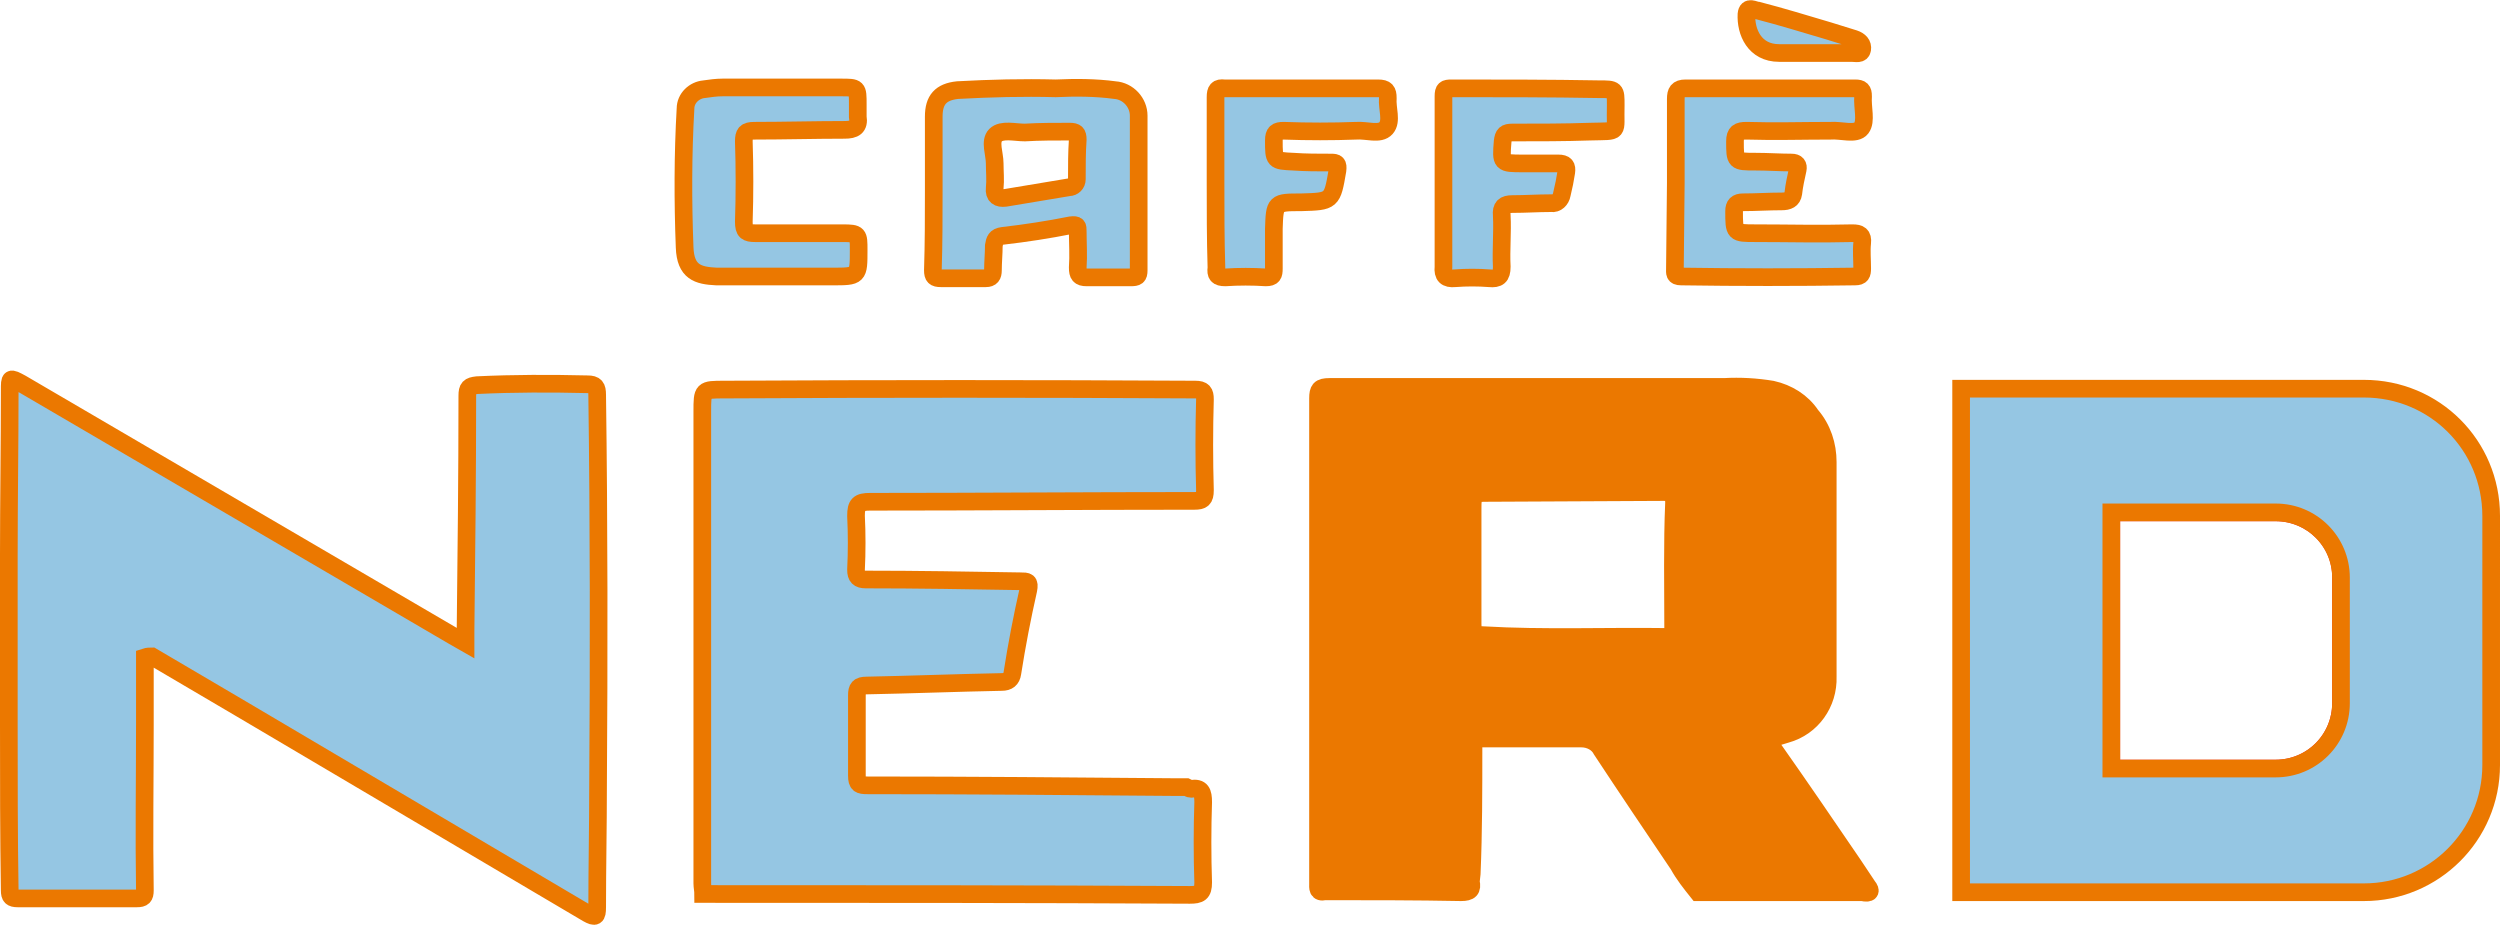 <?xml version="1.0" encoding="utf-8"?>
<!-- Generator: Adobe Illustrator 24.2.1, SVG Export Plug-In . SVG Version: 6.00 Build 0)  -->
<svg version="1.1" id="Layer_1" xmlns="http://www.w3.org/2000/svg" xmlns:xlink="http://www.w3.org/1999/xlink" x="0px" y="0px"
	 viewBox="0 0 283 104.8" style="enable-background:new 0 0 283 104.8;" xml:space="preserve">
<style type="text/css">
	.st0{fill:#eb7800;stroke:#eb7800;stroke-width:2;stroke-miterlimit:10;}
	.st1{fill:#95c6e3;stroke:#eb7800;stroke-width:2;stroke-miterlimit:10;}
	.st2{fill:none;stroke:#ED1C24;stroke-width:2;stroke-miterlimit:10;}
</style>
<path class="st0" d="M211.4,100.3l-1.6-2.4c-3-4.4-6-8.8-9.1-13.2c-0.5-0.7-0.6-1.2,0.5-1.3c0.3-0.1,0.7-0.2,1-0.3
	c2.9-0.8,4.8-3.5,4.7-6.5c0-8.1,0-16.2,0-24.3c0-1.9-0.6-3.8-1.9-5.3c-1-1.5-2.6-2.5-4.4-2.9c-1.8-0.3-3.6-0.4-5.4-0.3h-25.5
	c-6.4,0-12.8,0-19.2,0c-1.1,0-1.3,0.3-1.3,1.3c0,15.7,0,31.4,0,47.1c0,2.6,0,5.2,0,7.8c0,0.5-0.1,1.1,0.8,0.9c5.1,0,10.3,0,15.4,0.1
	c1,0,1.3-0.3,1.1-1.2l0.1-0.9c0.2-4.7,0.2-9.5,0.2-14.2c0-0.6-0.1-1.1,0.8-1.1c3.8,0,7.6,0,11.4,0c1,0,1.9,0.5,2.3,1.3
	c2.9,4.4,5.8,8.7,8.7,13c0.6,1.1,1.4,2.1,2.2,3.1h18.6C211.7,101.2,211.9,100.9,211.4,100.3z M189.4,71.1c0,0.5,0.1,1-0.7,1
	c-6.9-0.1-13.9,0.2-20.8-0.2c-1,0-1.2-0.4-1.2-1.3c0-4.3,0-8.7,0-13c0-1.8,0.1-1.8,1.8-1.8l19.8-0.1c0.9,0,1.2,0.1,1.2,1.2
	C189.3,61.6,189.4,66.3,189.4,71.1L189.4,71.1z"/>
<path class="st1" d="M79.6,101.2c0-0.4-0.1-0.8-0.1-1.2c0-17.8,0-35.6,0-53.4c0-2.5,0-2.5,2.5-2.5c17.8-0.1,35.5-0.1,53.3,0
	c0.9,0,1.1,0.3,1.1,1.1c-0.1,3.4-0.1,6.9,0,10.3c0,1-0.3,1.2-1.2,1.2c-12.2,0-24.5,0.1-36.7,0.1c-1.3,0-1.6,0.3-1.6,1.6
	c0.1,2,0.1,4.1,0,6.1c0,0.8,0.3,1.1,1.1,1.1c5.8,0,11.7,0.1,17.5,0.2c0.8,0,1.1,0,0.9,1c-0.7,3.1-1.3,6.2-1.8,9.4
	c-0.1,0.7-0.5,1-1.2,1c-5.1,0.1-10.2,0.3-15.3,0.4c-0.9,0-1.1,0.3-1.1,1.1c0,3,0,6.1,0,9.1c0,1,0.3,1.1,1.2,1.1
	c11.6,0,23.2,0.1,34.8,0.2c0.4,0,0.9,0,1.3,0c0.2,0.1,0.4,0.2,0.5,0.2c1.2-0.2,1.4,0.4,1.4,1.5c-0.1,3-0.1,6.1,0,9.1
	c0,1.2-0.4,1.4-1.5,1.4C116.3,101.2,98,101.2,79.6,101.2z"/>
<path class="st1" d="M16.4,74.4c0,2.5,0,5.1,0,7.6c0,6.3-0.1,12.5,0,18.8c0,0.7-0.2,0.9-0.9,0.9c-4.5,0-9,0-13.5,0
	c-0.7,0-0.9-0.2-0.9-0.9C1,94.5,1,88.3,1,82s0-12.8,0-19.2c0-6.2,0.1-12.4,0.1-18.6c0-1.5,0-1.5,1.3-0.8l48.9,28.6l1.4,0.8v-1.4
	c0.1-8.9,0.2-17.7,0.2-26.6c0-0.9,0.2-1.1,1.1-1.2c4.2-0.2,8.3-0.2,12.5-0.1c0.9,0,1.1,0.3,1.1,1.2c0.2,14.8,0.2,29.5,0.1,44.3
	c0,4.6-0.1,9.1-0.1,13.7c0,1.1-0.2,1.2-1.1,0.7c-13-7.7-26.1-15.4-39.1-23.1l-10.2-6C17,74.3,16.7,74.3,16.4,74.4z"/>
<path class="st1" d="M189.7,20.7c0-3.2,0-6.3,0-9.5c0-0.8,0.2-1.2,1.1-1.2c6.4,0,12.8,0,19.2,0c0.7,0,0.9,0.2,0.9,0.9
	c-0.1,1.3,0.4,2.8-0.2,3.6s-2.3,0.2-3.5,0.3c-3.2,0-6.3,0.1-9.5,0c-0.9,0-1.3,0.2-1.3,1.2c0,2.3,0,2.3,2.3,2.3
	c1.4,0,2.8,0.1,4.1,0.1c0.6,0,0.8,0.3,0.7,0.8c-0.2,0.9-0.4,1.8-0.5,2.7c-0.1,0.7-0.6,0.9-1.3,0.9c-1.5,0-2.9,0.1-4.4,0.1
	c-0.7,0-1,0.3-1,1c0,2.5,0,2.5,2.4,2.5c3.6,0,7.3,0.1,11,0c0.8,0,1.2,0.2,1.1,1.1s0,1.9,0,2.9c0,0.6-0.1,0.9-0.8,0.9
	c-6.6,0.1-13.2,0.1-19.7,0c-0.8,0-0.7-0.4-0.7-0.9L189.7,20.7L189.7,20.7z"/>
<path class="st1" d="M88.5,31.3c-2.5,0-4.9,0-7.4,0c-2.1-0.1-3.5-0.5-3.6-3.3c-0.2-5.2-0.2-10.5,0.1-15.7c0-1.2,1-2.1,2.1-2.2
	c0.7-0.1,1.4-0.2,2.1-0.2h13.4c1.9,0,1.9,0,1.9,1.9c0,0.5,0,1,0,1.4c0.2,1.2-0.4,1.5-1.5,1.5c-3.4,0-6.8,0.1-10.2,0.1
	c-1,0-1.2,0.3-1.2,1.2c0.1,3,0.1,6.1,0,9.1c0,1.1,0.3,1.3,1.3,1.3c3.3,0,6.6,0,9.9,0c1.8,0,1.8,0.1,1.8,1.9c0,3,0,3-3,3L88.5,31.3
	L88.5,31.3z"/>
<path class="st1" d="M137.6,20.6c0-3.2,0-6.4,0-9.6c0-0.8,0.2-1.1,1-1c5.8,0,11.6,0,17.4,0c0.9,0,1.1,0.3,1.1,1.1
	c-0.1,1.2,0.5,2.6-0.2,3.4s-2.2,0.2-3.4,0.3c-2.7,0.1-5.4,0.1-8.2,0c-0.8,0-1.1,0.2-1.1,1.1c0,2.3,0,2.3,2.2,2.4
	c1.4,0.1,2.8,0.1,4.3,0.1c0.6,0,0.8,0.1,0.7,0.9c-0.6,3.5-0.6,3.5-4.1,3.6c-3,0-3,0-3.1,3c0,1.5,0,3,0,4.5c0,0.7-0.1,1-0.9,1
	c-1.5-0.1-3.1-0.1-4.6,0c-0.9,0-1.1-0.3-1-1.1C137.6,27,137.6,23.8,137.6,20.6L137.6,20.6z"/>
<path class="st1" d="M105.7,21.6c0-2.8,0-5.6,0-8.4c0-1.9,0.8-2.8,2.7-3c3.7-0.2,7.4-0.3,11.1-0.2c2.2-0.1,4.5-0.1,6.7,0.2
	c1.5,0.1,2.7,1.4,2.7,2.9c0,5.8,0,11.7,0,17.5c0,0.7-0.2,0.8-0.9,0.8c-1.7,0-3.3,0-5,0c-0.8,0-1-0.3-1-1.1c0.1-1.4,0-2.8,0-4.1
	c0-0.6,0-0.8-0.8-0.7c-2.5,0.5-5.1,0.9-7.7,1.2c-0.8,0.1-0.9,0.5-1,1.1c0,0.9-0.1,1.9-0.1,2.8c0,0.6-0.2,0.9-0.8,0.9
	c-1.7,0-3.4,0-5.1,0c-0.7,0-0.9-0.2-0.9-0.9C105.7,27.5,105.7,24.5,105.7,21.6z M112.6,18.5c0,0.9,0.1,1.9,0,2.8s0.4,1.2,1.2,1.1
	c2.4-0.4,4.8-0.8,7.2-1.2c0.5,0,0.9-0.4,0.9-0.9c0,0,0-0.1,0-0.1c0-1.5,0-2.9,0.1-4.4c0-0.7-0.2-0.9-0.9-0.9c-1.7,0-3.4,0-5.1,0.1
	c-1.1,0-2.6-0.4-3.3,0.3S112.6,17.4,112.6,18.5L112.6,18.5z"/>
<path class="st1" d="M163.4,20.5c0-3.2,0-6.4,0-9.6c0-0.8,0.2-0.9,0.9-0.9c5.6,0,11.1,0,16.7,0.1c1.9,0,1.9,0,1.9,1.8
	c-0.1,3.3,0.6,2.9-2.9,3c-2.9,0.1-5.8,0.1-8.8,0.1c-0.8,0-1,0.2-1.1,1c-0.2,2.5-0.2,2.5,2.3,2.5c1.3,0,2.7,0,4,0c0.8,0,1,0.3,0.9,1
	s-0.3,1.7-0.5,2.5c-0.1,0.6-0.6,1.1-1.2,1c0,0,0,0-0.1,0c-1.4,0-2.8,0.1-4.3,0.1c-0.9,0-1.3,0.3-1.2,1.3c0.1,1.9-0.1,3.9,0,5.8
	c0,1.1-0.4,1.4-1.4,1.3c-1.3-0.1-2.6-0.1-3.9,0c-1,0.1-1.4-0.3-1.3-1.3C163.4,26.9,163.4,23.7,163.4,20.5L163.4,20.5z"/>
<path class="st1" d="M205.5,6h-4.1c-2.8,0-3.8-2.4-3.7-4.4c0.1-1,0.9-0.4,1.3-0.4c2.7,0.7,5.3,1.5,8,2.3c1,0.3,1.9,0.6,2.9,0.9
	c0.6,0.2,1,0.6,0.9,1.2S210.1,6,209.6,6C208.3,6,206.9,6,205.5,6L205.5,6z"/>
<path class="st2" d="M265,65.3v14.3c0,4.1-3.3,7.4-7.4,7.4H239V58h18.6C261.7,58,265,61.3,265,65.3z"/>
<path class="st1" d="M267.6,44H222v57h45.6c7.9,0,14.4-6.4,14.4-14.4l0,0V58.4C282,50.4,275.6,44,267.6,44L267.6,44z M265,79.6
	c0,4.1-3.3,7.4-7.4,7.4H239V58h18.6c4.1,0,7.4,3.3,7.4,7.4V79.6z"/>
</svg>
